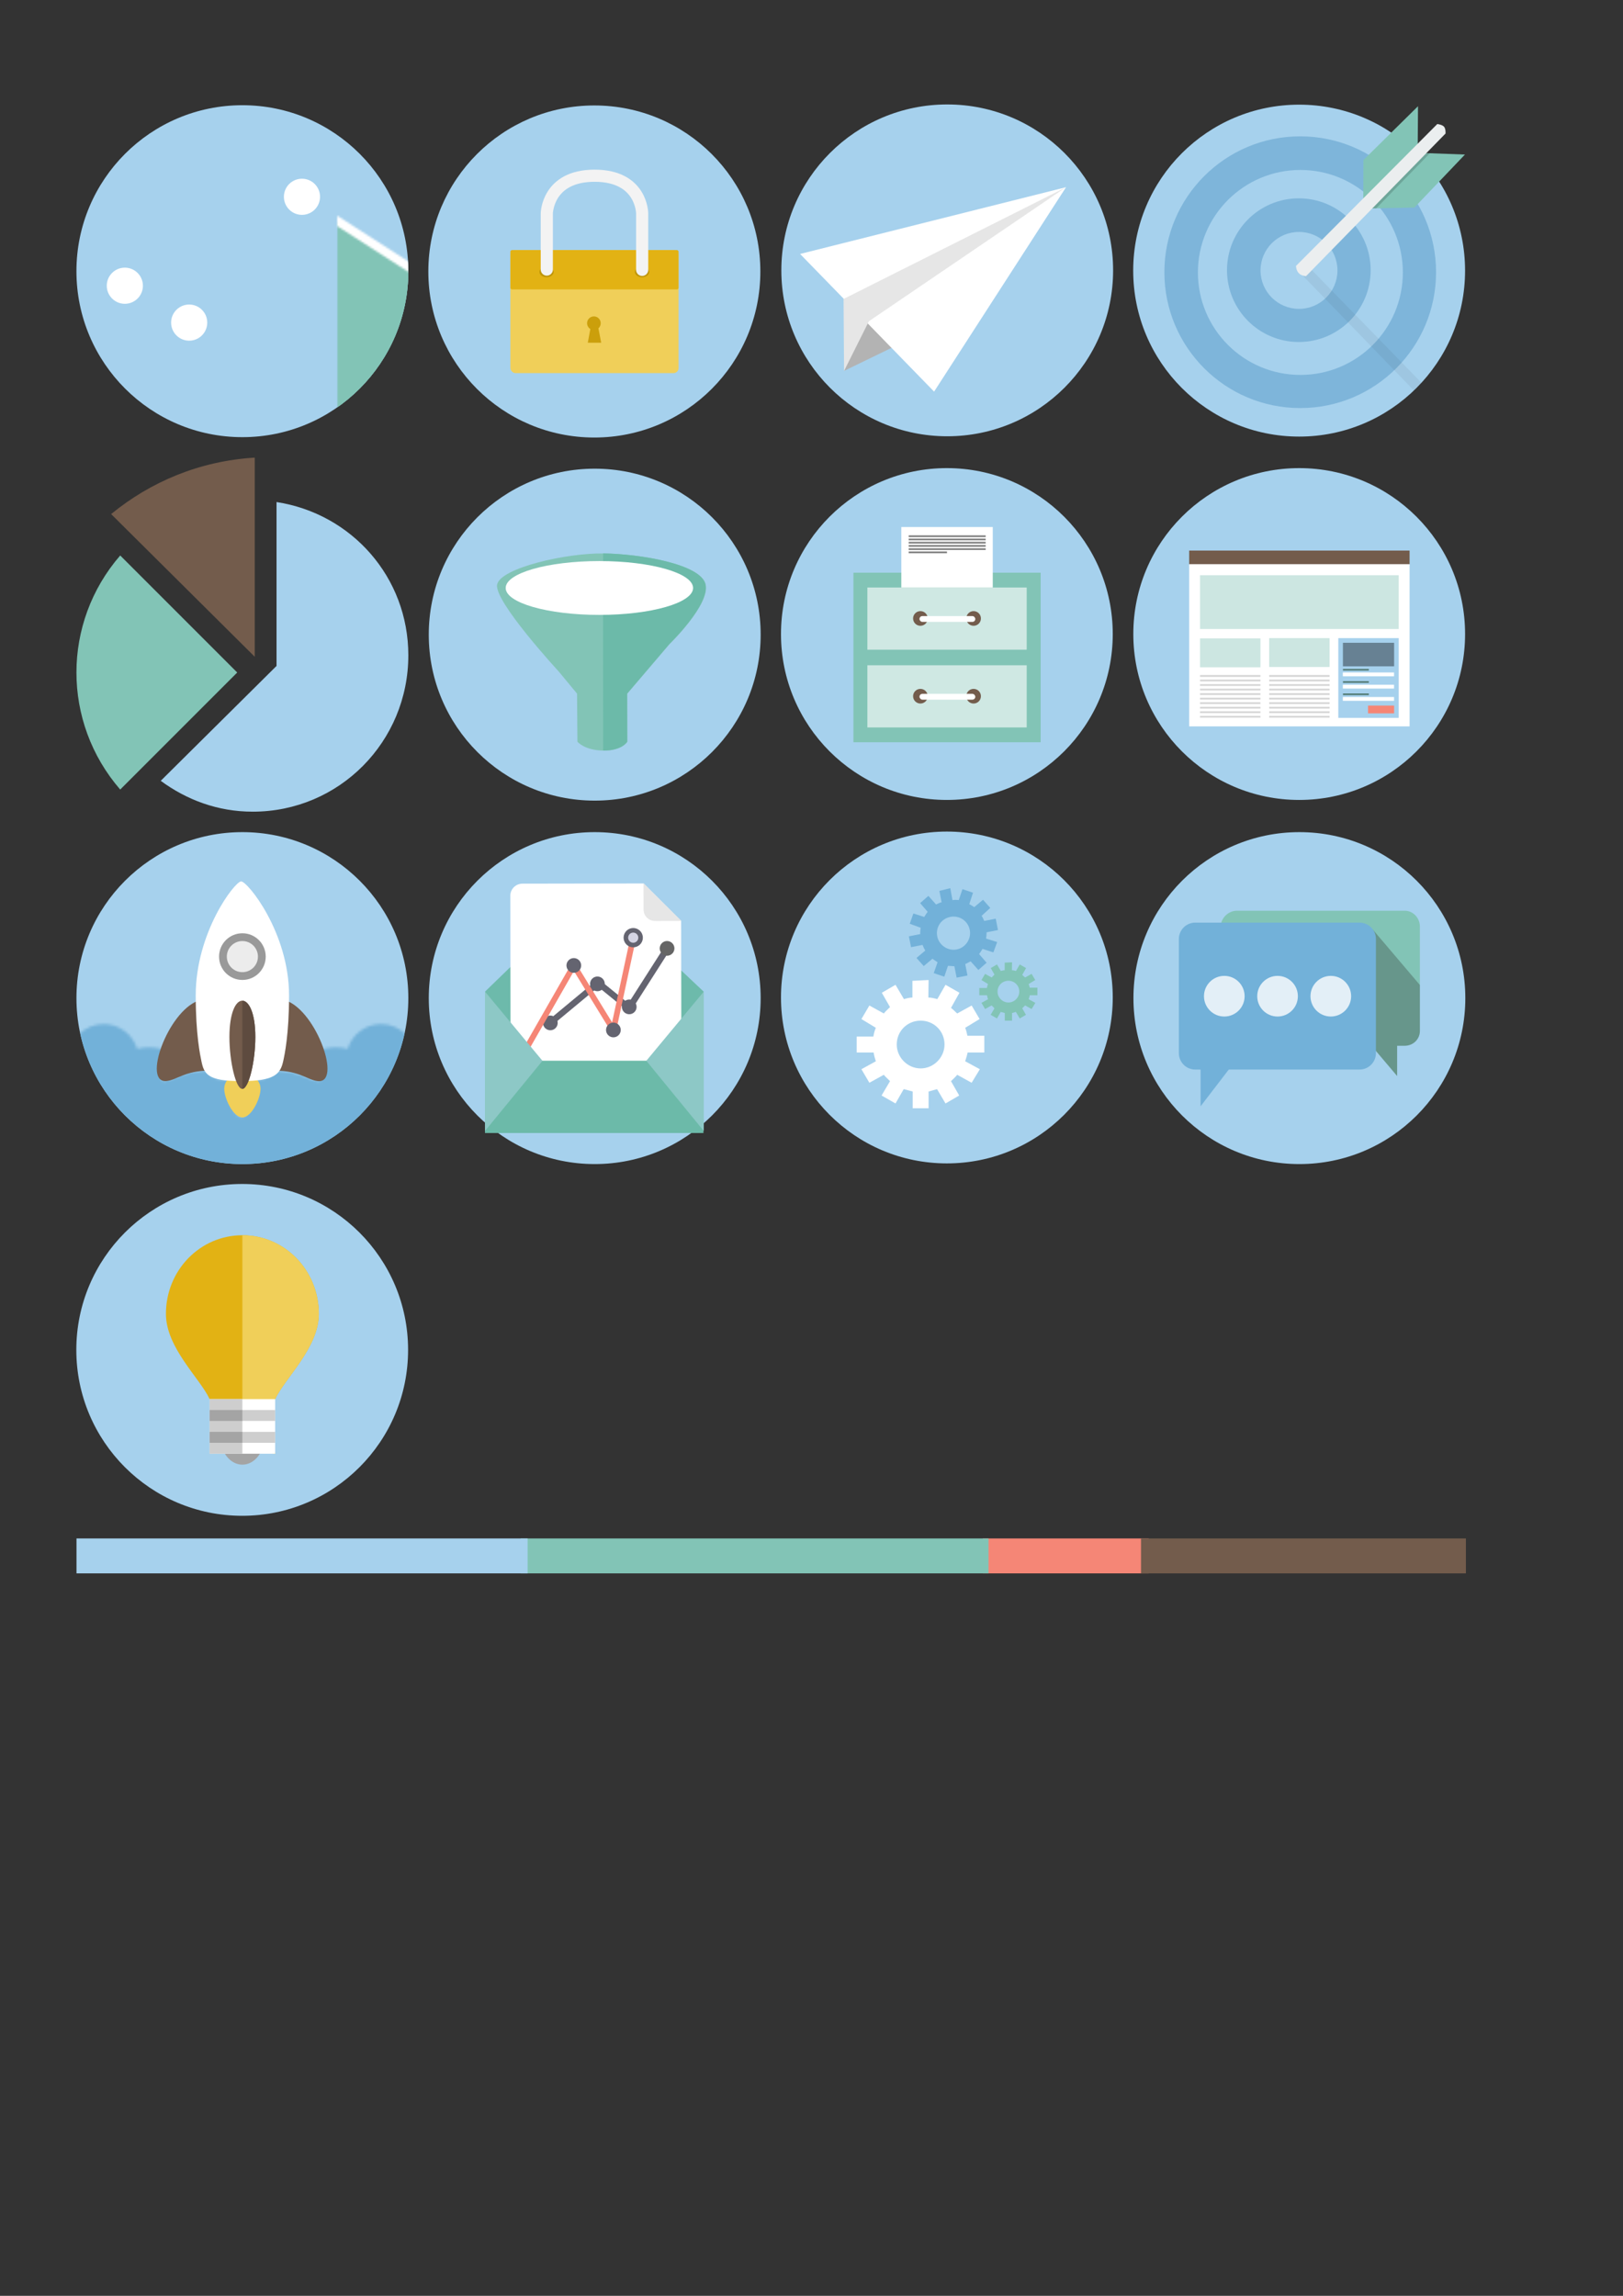 <?xml version="1.0" encoding="UTF-8" standalone="no"?>
<!-- Created with Inkscape (http://www.inkscape.org/) -->

<svg
   xmlns:dc="http://purl.org/dc/elements/1.1/"
   xmlns:cc="http://creativecommons.org/ns#"
   xmlns:rdf="http://www.w3.org/1999/02/22-rdf-syntax-ns#"
   xmlns:svg="http://www.w3.org/2000/svg"
   xmlns="http://www.w3.org/2000/svg"
   xmlns:sodipodi="http://sodipodi.sourceforge.net/DTD/sodipodi-0.dtd"
   xmlns:inkscape="http://www.inkscape.org/namespaces/inkscape"
   width="210mm"
   height="297mm"
   id="svg2"
   version="1.1"
   inkscape:version="0.48.4 r9939"
   sodipodi:docname="icones-no-index.svg">
  <rect width="100%" height="100%" fill="#333333" stroke="none"/>
  <defs
     id="defs4">
    <linearGradient
       gradientUnits="userSpaceOnUse"
       id="SVGID_1_-8"
       x1="242"
       x2="271"
       y1="251.03"
       y2="251.03">
      <stop
         offset="0"
         style="stop-color:#EFEFEF"
         id="stop5095" />
      <stop
         offset="1"
         style="stop-color:#E6E6E6"
         id="stop5097" />
    </linearGradient>
    <mask
       maskUnits="userSpaceOnUse"
       id="mask4528">
      <path
         sodipodi:nodetypes="ccccc"
         inkscape:connector-curvature="0"
         id="path4530"
         d="m -210.333,824.425 26.116,-28.402 32.645,21.212 55.266,-63.855 54.573,35.093"
         style="fill:none;stroke:#ffffff;stroke-width:4.309;stroke-linecap:butt;stroke-linejoin:miter;stroke-miterlimit:4;stroke-opacity:1;stroke-dasharray:none" />
    </mask>
    <mask
       maskUnits="userSpaceOnUse"
       id="mask4562">
      <path
         style="fill:#72b1d9;fill-opacity:1;stroke:none"
         d="m -57.316,887.08 17.25,-97.5 -56.25,-35.5 -54.5,61.5 -32.75,-19 -20.5,19.5 19,100 z"
         id="path4564"
         inkscape:connector-curvature="0" />
    </mask>
    <path
       id="a"
       d="M64 0c35.346 0 64 28.654 64 64 0 35.347-28.654 64-64 64-35.346 0-64-28.653-64-64 0-35.346 28.654-64 64-64z" />
    <mask
       maskUnits="userSpaceOnUse"
       id="mask4769">
      <path
         sodipodi:nodetypes="cscccccccscssccccccccccccccccccsccccccccccccccccccssc"
         style="fill:#72b1d9;fill-opacity:1"
         inkscape:connector-curvature="0"
         d="M 8.129,100.789 C 8.043,101.532 8,102.271 8,103 c 0,6.976 3.633,13.42 9.544,17.049 0.497,2.667 1.322,5.356 2.416,7.951 32.051,19.539 13.322,10.27 78.322,23.916 C 107.656,151.916 97,120.607 97,127.5 l -0.035,0.5 11.191,0 c 1.039,-2.603 1.827,-5.291 2.31,-7.958 C 116.371,116.411 120,109.97 120,103 c 0,-0.729 -0.043,-1.468 -0.129,-2.211 C 126.186,99.663 131,94.126 131,87.5 131,80.056 124.943,74 117.5,74 c -6.008,0 -11.199,3.971 -12.902,9.548 -3.277,-0.787 -6.649,-0.731 -10.044,0.233 l -2.02,0.574 0.671,1.989 c 1.666,4.936 1.611,8.314 0.857,9.365 -0.121,0.169 -0.281,0.333 -0.777,0.334 l -0.311,-0.021 c -1.102,-0.131 -2.244,-0.616 -3.69,-1.229 -2.728,-1.157 -6.12,-2.598 -11.63,-2.758 l -1.045,-0.03 -0.621,0.84 c -0.816,1.104 -2.259,2.308 -6.764,2.855 l -3.554,0.433 2.231,2.799 c 0.326,0.41 0.548,0.858 0.658,1.331 l 0.08,0.224 -0.018,0.16 0.026,0.36 c 0,3.277 -3.196,8.992 -5.028,8.992 -1.833,0 -5.028,-5.715 -5.024,-9.042 l 0.02,-0.317 -0.012,-0.116 0.07,-0.25 c 0.1,-0.469 0.302,-0.911 0.6,-1.316 l 2.079,-2.821 -3.486,-0.354 C 53.12,95.3 51.774,94.136 51.026,92.95 l -0.616,-0.977 -1.152,0.044 c -5.371,0.205 -8.718,1.613 -11.408,2.744 -1.462,0.614 -2.617,1.1 -3.735,1.231 l -0.319,0.021 c -0.521,0 -0.687,-0.173 -0.812,-0.35 -0.768,-1.08 -0.799,-4.525 0.945,-9.539 L 34.66,84.02 32.491,83.518 C 29.473,82.82 26.387,82.83 23.4,83.547 21.699,77.971 16.507,74 10.5,74 3.056,74 -3,80.056 -3,87.5 c 0,6.626 4.814,12.163 11.129,13.289 z"
         id="path4771" />
    </mask>
  </defs>
  <sodipodi:namedview
     id="base"
     pagecolor="#ffffff"
     bordercolor="#666666"
     borderopacity="1.0"
     inkscape:pageopacity="0.0"
     inkscape:pageshadow="2"
     inkscape:zoom="0.70710678"
     inkscape:cx="369.39589"
     inkscape:cy="451.207"
     inkscape:document-units="px"
     inkscape:current-layer="layer1"
     showgrid="false"
     showguides="true"
     inkscape:guide-bbox="true"
     inkscape:window-width="1855"
     inkscape:window-height="1056"
     inkscape:window-x="65"
     inkscape:window-y="24"
     inkscape:window-maximized="1" />
  <g
     inkscape:label="Camada 1"
     inkscape:groupmode="layer"
     id="layer1">
    <g
       id="g4936"
       transform="translate(322.116,-167.922)">
      <path
         inkscape:export-ydpi="94.269997"
         inkscape:export-xdpi="94.269997"
         inkscape:export-filename="/home/livia/Documentos/email_marketing.png"
         sodipodi:type="arc"
         style="fill:#a6d1ed;fill-opacity:1;stroke:none"
         id="path3972"
         sodipodi:cx="220.21326"
         sodipodi:cy="744.26569"
         sodipodi:rx="68.690376"
         sodipodi:ry="68.690376"
         d="m 288.904,744.266 c 0,37.937 -30.754,68.69 -68.69,68.69 -37.937,0 -68.69,-30.754 -68.69,-68.69 0,-37.937 30.754,-68.69 68.69,-68.69 37.937,0 68.69,30.754 68.69,68.69 z"
         transform="matrix(-1.181,0,0,1.181,401.181,-578.864)" />
      <path
         inkscape:export-ydpi="94.269997"
         inkscape:export-xdpi="94.269997"
         inkscape:export-filename="/home/livia/Documentos/email_marketing.png"
         sodipodi:nodetypes="cccc"
         inkscape:connector-curvature="0"
         id="path3000"
         d="M 116.722,336.624 90.647,349.272 102.3,322.707 z"
         style="fill:#b3b3b3;fill-opacity:1;stroke:none" />
      <path
         inkscape:export-ydpi="94.269997"
         inkscape:export-xdpi="94.269997"
         inkscape:export-filename="/home/livia/Documentos/email_marketing.png"
         inkscape:connector-curvature="0"
         id="path2996"
         d="M 199.21,259.45 69.153,292.09 134.687,359.397 z"
         style="fill:#ffffff;fill-opacity:1;stroke:none" />
      <path
         inkscape:export-ydpi="94.269997"
         inkscape:export-xdpi="94.269997"
         inkscape:export-filename="/home/livia/Documentos/email_marketing.png"
         sodipodi:nodetypes="ccccc"
         inkscape:connector-curvature="0"
         id="path2998"
         d="M 90.66,349.275 102.806,324.984 199.046,259.563 90.407,314.104 z"
         style="fill:#e6e6e6;fill-opacity:1;stroke:none" />
    </g>
    <g
       id="g4942"
       transform="translate(322.116,-231.681)">
      <path
         inkscape:export-ydpi="94.268707"
         inkscape:export-xdpi="94.268707"
         inkscape:export-filename="/home/livia/Documentos/leads.png"
         transform="matrix(1.181,0,0,1.181,-119.14,-337.293)"
         d="m 288.904,744.266 c 0,37.937 -30.754,68.69 -68.69,68.69 -37.937,0 -68.69,-30.754 -68.69,-68.69 0,-37.937 30.754,-68.69 68.69,-68.69 37.937,0 68.69,30.754 68.69,68.69 z"
         sodipodi:ry="68.690376"
         sodipodi:rx="68.690376"
         sodipodi:cy="744.26569"
         sodipodi:cx="220.21326"
         id="path3974"
         style="fill:#a6d1ed;fill-opacity:1;stroke:none"
         sodipodi:type="arc" />
      <rect
         inkscape:export-ydpi="94.268707"
         inkscape:export-xdpi="94.268707"
         inkscape:export-filename="/home/livia/Documentos/leads.png"
         y="511.695"
         x="95.235"
         height="82.914"
         width="91.571"
         id="rect3982"
         style="fill:#82c4b6;fill-opacity:1;stroke:none" />
      <rect
         inkscape:export-ydpi="94.268707"
         inkscape:export-xdpi="94.268707"
         inkscape:export-filename="/home/livia/Documentos/leads.png"
         y="556.957"
         x="102.063"
         height="30.404"
         width="77.915"
         id="rect3980"
         style="fill:#ffffff;fill-opacity:0.615;stroke:none" />
      <rect
         inkscape:export-ydpi="94.268707"
         inkscape:export-xdpi="94.268707"
         inkscape:export-filename="/home/livia/Documentos/leads.png"
         style="fill:#ffffff;fill-opacity:0.615;stroke:none"
         id="rect3986"
         width="77.915"
         height="30.404"
         x="102.063"
         y="518.942" />
      <g
         inkscape:export-ydpi="94.268707"
         inkscape:export-xdpi="94.268707"
         inkscape:export-filename="/home/livia/Documentos/leads.png"
         transform="matrix(0.789,0,0,0.789,-118.587,-170.854)"
         id="g4000">
        <path
           sodipodi:type="arc"
           style="fill:#735c4c;fill-opacity:1;stroke:none"
           id="path3994"
           sodipodi:cx="308.34906"
           sodipodi:cy="898.0614"
           sodipodi:rx="2.7779195"
           sodipodi:ry="2.7779195"
           d="m 311.127,898.061 c 0,1.534 -1.244,2.778 -2.778,2.778 -1.534,0 -2.778,-1.244 -2.778,-2.778 0,-1.534 1.244,-2.778 2.778,-2.778 1.534,0 2.778,1.244 2.778,2.778 z"
           transform="matrix(1.636,0,0,1.636,-191.929,-575.787)" />
        <path
           transform="matrix(1.636,0,0,1.636,-158.973,-575.787)"
           d="m 311.127,898.061 c 0,1.534 -1.244,2.778 -2.778,2.778 -1.534,0 -2.778,-1.244 -2.778,-2.778 0,-1.534 1.244,-2.778 2.778,-2.778 1.534,0 2.778,1.244 2.778,2.778 z"
           sodipodi:ry="2.7779195"
           sodipodi:rx="2.7779195"
           sodipodi:cy="898.0614"
           sodipodi:cx="308.34906"
           id="path3996"
           style="fill:#735c4c;fill-opacity:1;stroke:none"
           sodipodi:type="arc" />
        <rect
           style="fill:#ffffff;fill-opacity:1;stroke:none"
           id="rect3998"
           width="34.598"
           height="3.599"
           x="311.948"
           y="891.969"
           ry="1.799" />
      </g>
      <g
         inkscape:export-ydpi="94.268707"
         inkscape:export-xdpi="94.268707"
         inkscape:export-filename="/home/livia/Documentos/leads.png"
         id="g4005"
         transform="matrix(0.789,0,0,0.789,-118.587,-132.839)">
        <path
           transform="matrix(1.636,0,0,1.636,-191.929,-575.787)"
           d="m 311.127,898.061 c 0,1.534 -1.244,2.778 -2.778,2.778 -1.534,0 -2.778,-1.244 -2.778,-2.778 0,-1.534 1.244,-2.778 2.778,-2.778 1.534,0 2.778,1.244 2.778,2.778 z"
           sodipodi:ry="2.7779195"
           sodipodi:rx="2.7779195"
           sodipodi:cy="898.0614"
           sodipodi:cx="308.34906"
           id="path4007"
           style="fill:#735c4c;fill-opacity:1;stroke:none"
           sodipodi:type="arc" />
        <path
           sodipodi:type="arc"
           style="fill:#735c4c;fill-opacity:1;stroke:none"
           id="path4009"
           sodipodi:cx="308.34906"
           sodipodi:cy="898.0614"
           sodipodi:rx="2.7779195"
           sodipodi:ry="2.7779195"
           d="m 311.127,898.061 c 0,1.534 -1.244,2.778 -2.778,2.778 -1.534,0 -2.778,-1.244 -2.778,-2.778 0,-1.534 1.244,-2.778 2.778,-2.778 1.534,0 2.778,1.244 2.778,2.778 z"
           transform="matrix(1.636,0,0,1.636,-158.973,-575.787)" />
        <rect
           ry="1.799"
           y="891.969"
           x="311.948"
           height="3.599"
           width="34.598"
           id="rect4011"
           style="fill:#ffffff;fill-opacity:1;stroke:none" />
      </g>
      <rect
         inkscape:export-ydpi="94.268707"
         inkscape:export-xdpi="94.268707"
         inkscape:export-filename="/home/livia/Documentos/leads.png"
         y="489.361"
         x="118.66"
         height="29.581"
         width="44.721"
         id="rect4013"
         style="fill:#ffffff;fill-opacity:1;stroke:none" />
      <g
         inkscape:export-ydpi="94.268707"
         inkscape:export-xdpi="94.268707"
         inkscape:export-filename="/home/livia/Documentos/leads.png"
         transform="matrix(0.789,0,0,0.789,-124.763,-170.693)"
         id="g4027">
        <rect
           style="fill:#808080;fill-opacity:1;stroke:none"
           id="rect4015"
           width="47.73"
           height="1.073"
           x="313.084"
           y="841.745" />
        <rect
           y="843.745"
           x="313.084"
           height="1.073"
           width="47.73"
           id="rect4017"
           style="fill:#808080;fill-opacity:1;stroke:none" />
        <rect
           style="fill:#808080;fill-opacity:1;stroke:none"
           id="rect4019"
           width="47.73"
           height="1.073"
           x="313.084"
           y="845.745" />
        <rect
           y="847.745"
           x="313.084"
           height="1.073"
           width="47.73"
           id="rect4021"
           style="fill:#808080;fill-opacity:1;stroke:none" />
        <rect
           style="fill:#808080;fill-opacity:1;stroke:none"
           id="rect4023"
           width="47.73"
           height="1.073"
           x="313.084"
           y="849.745" />
        <rect
           y="851.745"
           x="313.084"
           height="1.073"
           width="23.739"
           id="rect4025"
           style="fill:#808080;fill-opacity:1;stroke:none" />
      </g>
    </g>
    <g
       id="g4860"
       transform="translate(-495.898,-122.106)">
      <path
         transform="matrix(1.181,0,0,1.181,354.27,-96.856)"
         d="m 288.904,744.266 c 0,37.937 -30.754,68.69 -68.69,68.69 -37.937,0 -68.69,-30.754 -68.69,-68.69 0,-37.937 30.754,-68.69 68.69,-68.69 37.937,0 68.69,30.754 68.69,68.69 z"
         sodipodi:ry="68.690376"
         sodipodi:rx="68.690376"
         sodipodi:cy="744.26569"
         sodipodi:cx="220.21326"
         id="path3073"
         style="fill:#a6d1ed;fill-opacity:1;stroke:none"
         sodipodi:type="arc" />
      <g
         transform="matrix(5.341,0,0,5.341,550.335,-4777.3)"
         id="g3083">
        <path
           style="fill:#a4a4a4;fill-opacity:1"
           inkscape:connector-curvature="0"
           d="m 24,14 a 2,2 0 1 1 -4,0 2,2 0 1 1 4,0 z"
           transform="matrix(1,0,0,1.25,-10,1031.4)"
           id="path3085" />
        <path
           style="fill:#e2b214;fill-opacity:1"
           inkscape:connector-curvature="0"
           d="m 12,1030.4 c -3.866,0 -7,3.2 -7,7.2 0,3.1 3.125,5.9 4,7.8 0.875,1.8 0,5 0,5 l 3,-0.5 3,0.5 c 0,0 -0.875,-3.2 0,-5 0.875,-1.9 4,-4.7 4,-7.8 0,-4 -3.134,-7.2 -7,-7.2 z"
           id="path3087" />
        <path
           style="fill:#f0cf59;fill-opacity:1"
           inkscape:connector-curvature="0"
           d="m 12,1030.4 c 3.866,0 7,3.2 7,7.2 0,3.1 -3.125,5.9 -4,7.8 -0.875,1.8 0,5 0,5 l -3,-0.5 v -19.5 z"
           id="path3089" />
        <rect
           style="fill:#ffffff;fill-opacity:1"
           height="5"
           width="6"
           x="9"
           y="1045.4"
           id="rect3093" />
        <path
           style="fill:#cecece;fill-opacity:1"
           inkscape:connector-curvature="0"
           d="m 9,1045.4 v 5 h 3 v -1 h 3 v -1 h -3 v -1 h 3 v -1 h -3 v -1 H 9 z"
           id="path3095" />
        <path
           style="fill:#a4a4a4;fill-opacity:1"
           inkscape:connector-curvature="0"
           d="m 9,1046.4 v 1 h 3 v -1 H 9 z m 0,2 v 1 h 3 v -1 H 9 z"
           id="path3097" />
      </g>
    </g>
    <g
       id="g4925"
       transform="translate(249.423,-159.896)"
       inkscape:export-filename="/home/livia/Documentos/105_canais.png"
       inkscape:export-xdpi="58.224785"
       inkscape:export-ydpi="58.224785">
      <path
         inkscape:export-ydpi="94.268707"
         inkscape:export-xdpi="94.268707"
         inkscape:export-filename="/home/livia/Documentos/keyword_panel.png"
         transform="matrix(1.825,0,0,1.825,-2229.393,-3511.679)"
         d="m 1477.5,2084.326 c 0,24.557 -19.907,44.464 -44.464,44.464 -24.557,0 -44.464,-19.907 -44.464,-44.464 0,-24.557 19.907,-44.464 44.464,-44.464 24.557,0 44.464,19.907 44.464,44.464 z"
         sodipodi:ry="44.464287"
         sodipodi:rx="44.464287"
         sodipodi:cy="2084.3264"
         sodipodi:cx="1433.0358"
         id="path5214"
         style="fill:#a6d1ed;fill-opacity:1;stroke:none"
         sodipodi:type="arc" />
      <path
         inkscape:export-ydpi="94.268707"
         inkscape:export-xdpi="94.268707"
         inkscape:export-filename="/home/livia/Documentos/keyword_panel.png"
         sodipodi:type="arc"
         style="fill:#7eb5da;fill-opacity:1;stroke:none"
         id="path5216"
         sodipodi:cx="1433.0358"
         sodipodi:cy="2084.3264"
         sodipodi:rx="44.464287"
         sodipodi:ry="44.464287"
         d="m 1477.5,2084.326 c 0,24.557 -19.907,44.464 -44.464,44.464 -24.557,0 -44.464,-19.907 -44.464,-44.464 0,-24.557 19.907,-44.464 44.464,-44.464 24.557,0 44.464,19.907 44.464,44.464 z"
         transform="matrix(1.494,0,0,1.494,-1754.528,-2820.996)" />
      <path
         inkscape:export-ydpi="94.268707"
         inkscape:export-xdpi="94.268707"
         inkscape:export-filename="/home/livia/Documentos/keyword_panel.png"
         transform="matrix(1.127,0,0,1.127,-1228.524,-2055.932)"
         d="m 1477.5,2084.326 c 0,24.557 -19.907,44.464 -44.464,44.464 -24.557,0 -44.464,-19.907 -44.464,-44.464 0,-24.557 19.907,-44.464 44.464,-44.464 24.557,0 44.464,19.907 44.464,44.464 z"
         sodipodi:ry="44.464287"
         sodipodi:rx="44.464287"
         sodipodi:cy="2084.3264"
         sodipodi:cx="1433.0358"
         id="path5218"
         style="fill:#a6d1ed;fill-opacity:1;stroke:none"
         sodipodi:type="arc" />
      <path
         inkscape:export-ydpi="94.268707"
         inkscape:export-xdpi="94.268707"
         inkscape:export-filename="/home/livia/Documentos/keyword_panel.png"
         sodipodi:type="arc"
         style="fill:#7eb5da;fill-opacity:1;stroke:none"
         id="path5220"
         sodipodi:cx="1433.0358"
         sodipodi:cy="2084.3264"
         sodipodi:rx="44.464287"
         sodipodi:ry="44.464287"
         d="m 1477.5,2084.326 c 0,24.557 -19.907,44.464 -44.464,44.464 -24.557,0 -44.464,-19.907 -44.464,-44.464 0,-24.557 19.907,-44.464 44.464,-44.464 24.557,0 44.464,19.907 44.464,44.464 z"
         transform="matrix(0.79,0,0,0.79,-746.354,-1354.624)" />
      <path
         inkscape:export-ydpi="94.268707"
         inkscape:export-xdpi="94.268707"
         inkscape:export-filename="/home/livia/Documentos/keyword_panel.png"
         transform="matrix(0.423,0,0,0.423,-220.35,-589.56)"
         d="m 1477.5,2084.326 c 0,24.557 -19.907,44.464 -44.464,44.464 -24.557,0 -44.464,-19.907 -44.464,-44.464 0,-24.557 19.907,-44.464 44.464,-44.464 24.557,0 44.464,19.907 44.464,44.464 z"
         sodipodi:ry="44.464287"
         sodipodi:rx="44.464287"
         sodipodi:cy="2084.3264"
         sodipodi:cx="1433.0358"
         id="path5222"
         style="fill:#a6d1ed;fill-opacity:1;stroke:none"
         sodipodi:type="arc" />
      <path
         sodipodi:nodetypes="ccccccc"
         inkscape:export-ydpi="94.268707"
         inkscape:export-xdpi="94.268707"
         inkscape:export-filename="/home/livia/Documentos/keyword_panel.png"
         inkscape:connector-curvature="0"
         id="path5224"
         d="m 417.343,238.144 -0.09,23.719 25.005,-0.481 24.726,-25.924 -23.123,-0.844 0.173,-22.783 z"
         style="fill:#82c4b6;fill-opacity:1;stroke:none" />
      <path
         inkscape:export-ydpi="94.268707"
         inkscape:export-xdpi="94.268707"
         inkscape:export-filename="/home/livia/Documentos/keyword_panel.png"
         sodipodi:nodetypes="ccccc"
         inkscape:connector-curvature="0"
         id="path5230"
         d="m 444.579,234.649 5.284,0.164 -26.294,26.974 -4.534,0 z"
         style="fill:#000000;fill-opacity:0.156;stroke:none" />
      <path
         inkscape:export-ydpi="94.268707"
         inkscape:export-xdpi="94.268707"
         inkscape:export-filename="/home/livia/Documentos/keyword_panel.png"
         sodipodi:nodetypes="cczccc"
         inkscape:connector-curvature="0"
         id="path5234"
         d="m 391.368,291.196 54.486,55.999 c 0,0 -1.117,1.237 -1.73,1.87 -0.613,0.633 -1.951,1.925 -1.951,1.925 l -55.558,-57.421 z"
         style="opacity:0.053;fill:#000000;fill-opacity:1;stroke:none" />
      <path
         inkscape:export-ydpi="94.268707"
         inkscape:export-xdpi="94.268707"
         inkscape:export-filename="/home/livia/Documentos/keyword_panel.png"
         sodipodi:nodetypes="czcczcc"
         inkscape:connector-curvature="0"
         id="path5226"
         d="m 384.375,289.907 c 0,0 -0.021,2.137 1.36,3.57 1.382,1.433 3.57,1.417 3.57,1.417 l 68.174,-69.704 c 0,0 0.184,-2.199 -0.68,-3.287 -0.865,-1.088 -3.344,-1.36 -3.344,-1.36 z"
         style="fill:#ebeeef;fill-opacity:1;stroke:none" />
    </g>
    <g
       id="g4870"
       transform="translate(256.288,-291.198)">
      <circle
         inkscape:export-ydpi="94"
         inkscape:export-xdpi="94"
         inkscape:export-filename="/home/livia/Área de Trabalho/social_media_posts.png"
         transform="matrix(0.634,0,0,0.634,298,698.06)"
         d="M 256,128 C 256,198.692 198.692,256 128,256 57.308,256 0,198.692 0,128 0,57.308 57.308,0 128,0 198.692,0 256,57.308 256,128 z"
         style="fill:#a6d1ed;fill-opacity:1"
         sodipodi:ry="128"
         sodipodi:rx="128"
         sodipodi:cy="128"
         sodipodi:cx="128"
         cx="128"
         cy="128"
         r="128"
         id="circle7837" />
      <path
         inkscape:export-ydpi="94.269997"
         inkscape:export-xdpi="94.269997"
         inkscape:export-filename="/home/livia/Área de Trabalho/social_media_posts.png"
         id="path7841"
         d="m 438.086,744.195 v 51.015 c 0,4.113 -3.281,7.297 -7.394,7.297 h -3.736 v 14.796 l -12.529,-14.796 h -65.874 c -4.112,0 -7.849,-3.185 -7.849,-7.297 v -51.015 c 0,-4.112 3.737,-7.705 7.849,-7.705 h 82.138 c 4.113,0 7.394,3.593 7.394,7.705 z"
         inkscape:connector-curvature="0"
         style="fill:#82c4b6;fill-opacity:1" />
      <circle
         transform="matrix(0.253,0,0,0.253,314.399,719.543)"
         inkscape:export-ydpi="94.269997"
         inkscape:export-xdpi="94.269997"
         inkscape:export-filename="/home/livia/Área de Trabalho/social_media_posts.png"
         id="circle7843"
         r="39.283"
         cy="207.137"
         cx="316.652"
         sodipodi:cx="316.65201"
         sodipodi:cy="207.13699"
         sodipodi:rx="39.283001"
         sodipodi:ry="39.283001"
         style="fill:#abb7b7"
         d="m 355.935,207.137 c 0,21.695 -17.588,39.283 -39.283,39.283 -21.695,0 -39.283,-17.588 -39.283,-39.283 0,-21.695 17.588,-39.283 39.283,-39.283 21.695,0 39.283,17.588 39.283,39.283 z" />
      <circle
         transform="matrix(0.253,0,0,0.253,314.399,719.543)"
         inkscape:export-ydpi="94.269997"
         inkscape:export-xdpi="94.269997"
         inkscape:export-filename="/home/livia/Área de Trabalho/social_media_posts.png"
         id="circle7845"
         r="39.282"
         cy="207.137"
         cx="213.715"
         sodipodi:cx="213.715"
         sodipodi:cy="207.13699"
         sodipodi:rx="39.282001"
         sodipodi:ry="39.282001"
         style="fill:#abb7b7"
         d="m 252.997,207.137 c 0,21.695 -17.587,39.282 -39.282,39.282 -21.695,0 -39.282,-17.587 -39.282,-39.282 0,-21.695 17.587,-39.282 39.282,-39.282 21.695,0 39.282,17.587 39.282,39.282 z" />
      <polygon
         transform="matrix(0.253,0,0,0.253,314.399,719.543)"
         inkscape:export-ydpi="94.269997"
         inkscape:export-xdpi="94.269997"
         inkscape:export-filename="/home/livia/Área de Trabalho/social_media_posts.png"
         id="polygon7847"
         points="144.7,341 65,444.903 65,341 "
         style="fill:#72b1d9;fill-opacity:1" />
      <path
         inkscape:export-ydpi="94.269997"
         inkscape:export-xdpi="94.269997"
         inkscape:export-filename="/home/livia/Área de Trabalho/social_media_posts.png"
         id="path7849"
         d="m 426.957,817.303 v -14.796 h 3.736 c 4.112,0 7.394,-3.185 7.394,-7.297 v -22.403 l -23.047,-27.127 -8.234,56.827 h 7.623 l 12.529,14.796 z"
         inkscape:connector-curvature="0"
         style="opacity:0.3;fill:#292826" />
      <path
         inkscape:export-ydpi="94.269997"
         inkscape:export-xdpi="94.269997"
         inkscape:export-filename="/home/livia/Área de Trabalho/social_media_posts.png"
         id="path7851"
         d="m 416.586,806.133 c 0,4.423 -3.586,8.01 -8.01,8.01 h -80.35 c -4.424,0 -8.01,-3.586 -8.01,-8.01 v -55.816 c 0,-4.424 3.586,-8.01 8.01,-8.01 h 80.35 c 4.424,0 8.01,3.586 8.01,8.01 v 55.816 z"
         inkscape:connector-curvature="0"
         style="fill:#72b1d9;fill-opacity:1" />
      <circle
         transform="matrix(0.253,0,0,0.253,314.399,719.543)"
         inkscape:export-ydpi="94.269997"
         inkscape:export-xdpi="94.269997"
         inkscape:export-filename="/home/livia/Área de Trabalho/social_media_posts.png"
         id="circle7853"
         r="39.283"
         cy="232.169"
         cx="213.745"
         sodipodi:cx="213.745"
         sodipodi:cy="232.16901"
         sodipodi:rx="39.283001"
         sodipodi:ry="39.283001"
         style="opacity:0.8;fill:#ffffff"
         d="m 253.028,232.169 c 0,21.695 -17.588,39.283 -39.283,39.283 -21.695,0 -39.283,-17.588 -39.283,-39.283 0,-21.695 17.588,-39.283 39.283,-39.283 21.695,0 39.283,17.588 39.283,39.283 z" />
      <circle
         transform="matrix(0.253,0,0,0.253,314.399,719.543)"
         inkscape:export-ydpi="94.269997"
         inkscape:export-xdpi="94.269997"
         inkscape:export-filename="/home/livia/Área de Trabalho/social_media_posts.png"
         id="circle7855"
         r="39.282"
         cy="232.169"
         cx="316.681"
         sodipodi:cx="316.681"
         sodipodi:cy="232.16901"
         sodipodi:rx="39.282001"
         sodipodi:ry="39.282001"
         style="opacity:0.8;fill:#ffffff"
         d="m 355.963,232.169 c 0,21.695 -17.587,39.282 -39.282,39.282 -21.695,0 -39.282,-17.587 -39.282,-39.282 0,-21.695 17.587,-39.282 39.282,-39.282 21.695,0 39.282,17.587 39.282,39.282 z" />
      <circle
         transform="matrix(0.253,0,0,0.253,314.399,719.543)"
         inkscape:export-ydpi="94.269997"
         inkscape:export-xdpi="94.269997"
         inkscape:export-filename="/home/livia/Área de Trabalho/social_media_posts.png"
         id="circle7857"
         r="39.283"
         cy="232.169"
         cx="110.807"
         sodipodi:cx="110.807"
         sodipodi:cy="232.16901"
         sodipodi:rx="39.283001"
         sodipodi:ry="39.283001"
         style="opacity:0.8;fill:#ffffff"
         d="m 150.09,232.169 c 0,21.695 -17.588,39.283 -39.283,39.283 -21.695,0 -39.283,-17.588 -39.283,-39.283 0,-21.695 17.588,-39.283 39.283,-39.283 21.695,0 39.283,17.588 39.283,39.283 z" />
    </g>
    <g
       id="g4882"
       transform="translate(259.08,-240.666)"
       inkscape:export-filename="/home/livia/Documentos/105_campanhas.png"
       inkscape:export-xdpi="58.224773"
       inkscape:export-ydpi="58.224773">
      <path
         transform="matrix(1.181,0,0,1.181,116.198,-328.307)"
         d="m 288.904,744.266 c 0,37.937 -30.754,68.69 -68.69,68.69 -37.937,0 -68.69,-30.754 -68.69,-68.69 0,-37.937 30.754,-68.69 68.69,-68.69 37.937,0 68.69,30.754 68.69,68.69 z"
         sodipodi:ry="68.690376"
         sodipodi:rx="68.690376"
         sodipodi:cy="744.26569"
         sodipodi:cx="220.21326"
         id="path3912"
         style="fill:#a6d1ed;fill-opacity:1;stroke:none"
         sodipodi:type="arc"
         inkscape:export-filename="/home/livia/Área de Trabalho/landing_page.png"
         inkscape:export-xdpi="94.268669"
         inkscape:export-ydpi="94.268669" />
      <rect
         inkscape:export-ydpi="94.268669"
         inkscape:export-xdpi="94.268669"
         inkscape:export-filename="/home/livia/Área de Trabalho/landing_page.png"
         style="fill:#735c4c;fill-opacity:1;stroke:none"
         id="rect3805"
         width="107.797"
         height="6.685"
         x="322.461"
         y="509.866"
         ry="0" />
      <rect
         inkscape:export-ydpi="94.268669"
         inkscape:export-xdpi="94.268669"
         inkscape:export-filename="/home/livia/Área de Trabalho/landing_page.png"
         ry="0"
         y="516.513"
         x="322.461"
         height="79.31"
         width="107.797"
         id="rect3033"
         style="fill:#ffffff;fill-opacity:1;stroke:none" />
      <rect
         inkscape:export-ydpi="94.268669"
         inkscape:export-xdpi="94.268669"
         inkscape:export-filename="/home/livia/Área de Trabalho/landing_page.png"
         style="fill:#cce6e1;fill-opacity:1;stroke:none"
         id="rect3807"
         width="97.166"
         height="26.295"
         x="327.776"
         y="521.918"
         ry="0" />
      <rect
         inkscape:export-ydpi="94.268669"
         inkscape:export-xdpi="94.268669"
         inkscape:export-filename="/home/livia/Área de Trabalho/landing_page.png"
         ry="0"
         y="552.81"
         x="327.776"
         height="14.125"
         width="29.546"
         id="rect3809"
         style="fill:#cce6e1;fill-opacity:1;stroke:none" />
      <rect
         inkscape:export-ydpi="94.268669"
         inkscape:export-xdpi="94.268669"
         inkscape:export-filename="/home/livia/Área de Trabalho/landing_page.png"
         style="fill:#cce6e1;fill-opacity:1;stroke:none"
         id="rect3811"
         width="29.546"
         height="14.125"
         x="361.586"
         y="552.67"
         ry="0" />
      <rect
         inkscape:export-ydpi="94.268669"
         inkscape:export-xdpi="94.268669"
         inkscape:export-filename="/home/livia/Área de Trabalho/landing_page.png"
         ry="0"
         y="552.67"
         x="395.396"
         height="39"
         width="29.546"
         id="rect3813"
         style="fill:#a6d1ed;fill-opacity:1;stroke:none" />
      <rect
         inkscape:export-ydpi="94.268669"
         inkscape:export-xdpi="94.268669"
         inkscape:export-filename="/home/livia/Área de Trabalho/landing_page.png"
         style="fill:#000000;fill-opacity:0.167;stroke:none"
         id="rect3819"
         width="29.546"
         height="0.868"
         x="327.776"
         y="570.742"
         ry="0" />
      <rect
         inkscape:export-ydpi="94.268669"
         inkscape:export-xdpi="94.268669"
         inkscape:export-filename="/home/livia/Área de Trabalho/landing_page.png"
         ry="0"
         y="572.957"
         x="327.776"
         height="0.868"
         width="29.546"
         id="rect3821"
         style="fill:#000000;fill-opacity:0.167;stroke:none" />
      <rect
         inkscape:export-ydpi="94.268669"
         inkscape:export-xdpi="94.268669"
         inkscape:export-filename="/home/livia/Área de Trabalho/landing_page.png"
         style="fill:#000000;fill-opacity:0.167;stroke:none"
         id="rect3823"
         width="29.546"
         height="0.868"
         x="327.776"
         y="575.173"
         ry="0" />
      <rect
         inkscape:export-ydpi="94.268669"
         inkscape:export-xdpi="94.268669"
         inkscape:export-filename="/home/livia/Área de Trabalho/landing_page.png"
         ry="0"
         y="577.388"
         x="327.776"
         height="0.868"
         width="29.546"
         id="rect3825"
         style="fill:#000000;fill-opacity:0.167;stroke:none" />
      <rect
         inkscape:export-ydpi="94.268669"
         inkscape:export-xdpi="94.268669"
         inkscape:export-filename="/home/livia/Área de Trabalho/landing_page.png"
         style="fill:#000000;fill-opacity:0.167;stroke:none"
         id="rect3827"
         width="29.546"
         height="0.868"
         x="327.776"
         y="579.604"
         ry="0" />
      <rect
         inkscape:export-ydpi="94.268669"
         inkscape:export-xdpi="94.268669"
         inkscape:export-filename="/home/livia/Área de Trabalho/landing_page.png"
         ry="0"
         y="581.82"
         x="327.776"
         height="0.868"
         width="29.546"
         id="rect3829"
         style="fill:#000000;fill-opacity:0.167;stroke:none" />
      <rect
         inkscape:export-ydpi="94.268669"
         inkscape:export-xdpi="94.268669"
         inkscape:export-filename="/home/livia/Área de Trabalho/landing_page.png"
         style="fill:#000000;fill-opacity:0.167;stroke:none"
         id="rect3831"
         width="29.546"
         height="0.868"
         x="327.776"
         y="584.035"
         ry="0" />
      <rect
         inkscape:export-ydpi="94.268669"
         inkscape:export-xdpi="94.268669"
         inkscape:export-filename="/home/livia/Área de Trabalho/landing_page.png"
         ry="0"
         y="586.251"
         x="327.776"
         height="0.868"
         width="29.546"
         id="rect3833"
         style="fill:#000000;fill-opacity:0.167;stroke:none" />
      <rect
         inkscape:export-ydpi="94.268669"
         inkscape:export-xdpi="94.268669"
         inkscape:export-filename="/home/livia/Área de Trabalho/landing_page.png"
         style="fill:#000000;fill-opacity:0.167;stroke:none"
         id="rect3835"
         width="29.546"
         height="0.868"
         x="327.776"
         y="588.467"
         ry="0" />
      <rect
         inkscape:export-ydpi="94.268669"
         inkscape:export-xdpi="94.268669"
         inkscape:export-filename="/home/livia/Área de Trabalho/landing_page.png"
         ry="0"
         y="590.682"
         x="327.776"
         height="0.868"
         width="29.546"
         id="rect3837"
         style="fill:#000000;fill-opacity:0.167;stroke:none" />
      <rect
         inkscape:export-ydpi="94.268669"
         inkscape:export-xdpi="94.268669"
         inkscape:export-filename="/home/livia/Área de Trabalho/landing_page.png"
         ry="0"
         y="570.742"
         x="361.586"
         height="0.868"
         width="29.546"
         id="rect3839"
         style="fill:#000000;fill-opacity:0.167;stroke:none" />
      <rect
         inkscape:export-ydpi="94.268669"
         inkscape:export-xdpi="94.268669"
         inkscape:export-filename="/home/livia/Área de Trabalho/landing_page.png"
         style="fill:#000000;fill-opacity:0.167;stroke:none"
         id="rect3841"
         width="29.546"
         height="0.868"
         x="361.586"
         y="572.957"
         ry="0" />
      <rect
         inkscape:export-ydpi="94.268669"
         inkscape:export-xdpi="94.268669"
         inkscape:export-filename="/home/livia/Área de Trabalho/landing_page.png"
         ry="0"
         y="575.173"
         x="361.586"
         height="0.868"
         width="29.546"
         id="rect3843"
         style="fill:#000000;fill-opacity:0.167;stroke:none" />
      <rect
         inkscape:export-ydpi="94.268669"
         inkscape:export-xdpi="94.268669"
         inkscape:export-filename="/home/livia/Área de Trabalho/landing_page.png"
         style="fill:#000000;fill-opacity:0.167;stroke:none"
         id="rect3845"
         width="29.546"
         height="0.868"
         x="361.586"
         y="577.388"
         ry="0" />
      <rect
         inkscape:export-ydpi="94.268669"
         inkscape:export-xdpi="94.268669"
         inkscape:export-filename="/home/livia/Área de Trabalho/landing_page.png"
         ry="0"
         y="579.604"
         x="361.586"
         height="0.868"
         width="29.546"
         id="rect3847"
         style="fill:#000000;fill-opacity:0.167;stroke:none" />
      <rect
         inkscape:export-ydpi="94.268669"
         inkscape:export-xdpi="94.268669"
         inkscape:export-filename="/home/livia/Área de Trabalho/landing_page.png"
         style="fill:#000000;fill-opacity:0.167;stroke:none"
         id="rect3849"
         width="29.546"
         height="0.868"
         x="361.586"
         y="581.82"
         ry="0" />
      <rect
         inkscape:export-ydpi="94.268669"
         inkscape:export-xdpi="94.268669"
         inkscape:export-filename="/home/livia/Área de Trabalho/landing_page.png"
         ry="0"
         y="584.035"
         x="361.586"
         height="0.868"
         width="29.546"
         id="rect3851"
         style="fill:#000000;fill-opacity:0.167;stroke:none" />
      <rect
         inkscape:export-ydpi="94.268669"
         inkscape:export-xdpi="94.268669"
         inkscape:export-filename="/home/livia/Área de Trabalho/landing_page.png"
         style="fill:#000000;fill-opacity:0.167;stroke:none"
         id="rect3853"
         width="29.546"
         height="0.868"
         x="361.586"
         y="586.251"
         ry="0" />
      <rect
         inkscape:export-ydpi="94.268669"
         inkscape:export-xdpi="94.268669"
         inkscape:export-filename="/home/livia/Área de Trabalho/landing_page.png"
         ry="0"
         y="588.467"
         x="361.586"
         height="0.868"
         width="29.546"
         id="rect3855"
         style="fill:#000000;fill-opacity:0.167;stroke:none" />
      <rect
         inkscape:export-ydpi="94.268669"
         inkscape:export-xdpi="94.268669"
         inkscape:export-filename="/home/livia/Área de Trabalho/landing_page.png"
         style="fill:#000000;fill-opacity:0.167;stroke:none"
         id="rect3857"
         width="29.546"
         height="0.868"
         x="361.586"
         y="590.682"
         ry="0" />
      <g
         inkscape:export-ydpi="94.268669"
         inkscape:export-xdpi="94.268669"
         inkscape:export-filename="/home/livia/Área de Trabalho/landing_page.png"
         id="g3871"
         transform="matrix(0.939,0,0,0.664,63.999,69.696)"
         style="fill:#ffffff;fill-opacity:1">
        <rect
           ry="0"
           y="752.66"
           x="355.288"
           height="2.815"
           width="26.67"
           id="rect3873"
           style="fill:#ffffff;fill-opacity:1;stroke:none" />
      </g>
      <rect
         inkscape:export-ydpi="94.268669"
         inkscape:export-xdpi="94.268669"
         inkscape:export-filename="/home/livia/Área de Trabalho/landing_page.png"
         style="fill:#f58676;fill-opacity:1;stroke:none"
         id="rect3172"
         width="12.758"
         height="3.806"
         x="409.934"
         y="585.656"
         ry="0" />
      <rect
         inkscape:export-ydpi="94.268669"
         inkscape:export-xdpi="94.268669"
         inkscape:export-filename="/home/livia/Área de Trabalho/landing_page.png"
         ry="0"
         y="554.947"
         x="397.646"
         height="11.517"
         width="25.046"
         id="rect4046"
         style="fill:#000000;fill-opacity:0.38;stroke:none" />
      <g
         inkscape:export-ydpi="94.268669"
         inkscape:export-xdpi="94.268669"
         inkscape:export-filename="/home/livia/Área de Trabalho/landing_page.png"
         style="fill:#517971;fill-opacity:1"
         transform="matrix(0.474,0,0,0.276,229.27,360.008)"
         id="g4064">
        <rect
           style="fill:#517971;fill-opacity:1;stroke:none"
           id="rect4066"
           width="26.67"
           height="2.815"
           x="355.288"
           y="752.66"
           ry="0" />
      </g>
      <g
         inkscape:export-ydpi="94.268669"
         inkscape:export-xdpi="94.268669"
         inkscape:export-filename="/home/livia/Área de Trabalho/landing_page.png"
         style="fill:#ffffff;fill-opacity:1"
         transform="matrix(0.939,0,0,0.664,63.999,75.696)"
         id="g4068">
        <rect
           style="fill:#ffffff;fill-opacity:1;stroke:none"
           id="rect4070"
           width="26.67"
           height="2.815"
           x="355.288"
           y="752.66"
           ry="0" />
      </g>
      <g
         inkscape:export-ydpi="94.268669"
         inkscape:export-xdpi="94.268669"
         inkscape:export-filename="/home/livia/Área de Trabalho/landing_page.png"
         id="g4072"
         transform="matrix(0.474,0,0,0.276,229.27,366.008)"
         style="fill:#517971;fill-opacity:1">
        <rect
           ry="0"
           y="752.66"
           x="355.288"
           height="2.815"
           width="26.67"
           id="rect4074"
           style="fill:#517971;fill-opacity:1;stroke:none" />
      </g>
      <g
         inkscape:export-ydpi="94.268669"
         inkscape:export-xdpi="94.268669"
         inkscape:export-filename="/home/livia/Área de Trabalho/landing_page.png"
         id="g4076"
         transform="matrix(0.939,0,0,0.664,63.999,81.696)"
         style="fill:#ffffff;fill-opacity:1">
        <rect
           ry="0"
           y="752.66"
           x="355.288"
           height="2.815"
           width="26.67"
           id="rect4078"
           style="fill:#ffffff;fill-opacity:1;stroke:none" />
      </g>
      <g
         inkscape:export-ydpi="94.268669"
         inkscape:export-xdpi="94.268669"
         inkscape:export-filename="/home/livia/Área de Trabalho/landing_page.png"
         style="fill:#517971;fill-opacity:1"
         transform="matrix(0.474,0,0,0.276,229.27,372.008)"
         id="g4080">
        <rect
           style="fill:#517971;fill-opacity:1;stroke:none"
           id="rect4082"
           width="26.67"
           height="2.815"
           x="355.288"
           y="752.66"
           ry="0" />
      </g>
    </g>
    <g
       id="g4964"
       transform="translate(322.116,-283.782)">
      <path
         inkscape:export-ydpi="94.268715"
         inkscape:export-xdpi="94.268715"
         inkscape:export-filename="/home/livia/Documentos/lead_nurturing.png"
         sodipodi:type="arc"
         style="fill:#a6d1ed;fill-opacity:1;stroke:none"
         id="path3914"
         sodipodi:cx="220.21326"
         sodipodi:cy="744.26569"
         sodipodi:rx="68.690376"
         sodipodi:ry="68.690376"
         d="m 288.904,744.266 c 0,37.937 -30.754,68.69 -68.69,68.69 -37.937,0 -68.69,-30.754 -68.69,-68.69 0,-37.937 30.754,-68.69 68.69,-68.69 37.937,0 68.69,30.754 68.69,68.69 z"
         transform="matrix(1.181,0,0,1.181,-119.14,-107.483)" />
      <g
         inkscape:export-ydpi="94.268715"
         inkscape:export-xdpi="94.268715"
         inkscape:export-filename="/home/livia/Documentos/lead_nurturing.png"
         transform="translate(1.7267008e-6,3.4085856e-5)"
         id="g4098">
        <g
           id="g3015"
           transform="matrix(3.894,0,0,3.894,93.059,-3260.715)"
           style="fill:#ffffff;fill-opacity:1">
          <path
             id="path3019"
             d="m 10,1033.3 -2.031,0.1 v 2.1 c -0.36,0 -0.712,0.1 -1.063,0.2 l -1.062,-1.8 -1.719,1 1.031,1.8 c -0.289,0.3 -0.547,0.5 -0.781,0.8 l -1.812,-1 -1,1.7 1.812,1.1 c -0.134,0.3 -0.249,0.7 -0.312,1.1 H 0.969 l 5e-5,2 h 2.125 c 0.063,0.4 0.15,0.7 0.281,1.1 l -1.812,1 1,1.7 1.812,-1 c 0.238,0.3 0.501,0.5 0.781,0.8 l -1.062,1.8 1.75,1 1.031,-1.8 c 0.36,0.1 0.746,0.2 1.125,0.3 v 2.1 h 2 v -2.1 c 0.36,-0.1 0.712,-0.2 1.062,-0.3 l 1.063,1.8 1.719,-1 -1.032,-1.8 c 0.29,-0.3 0.547,-0.5 0.782,-0.8 l 1.812,1 1.032,-1.7 -1.844,-1 c 0.134,-0.4 0.249,-0.8 0.312,-1.1 h 2.094 v -2.1 h -2.125 c -0.063,-0.3 -0.15,-0.7 -0.281,-1 l 1.812,-1.1 -1,-1.7 -1.812,1 c -0.238,-0.2 -0.501,-0.5 -0.782,-0.7 l 1.063,-1.9 -1.75,-1 -1.031,1.8 c -0.36,-0.1 -0.746,-0.2 -1.125,-0.2 l 0.031,-2.2 z m -1,5.1 c 1.657,0 3,1.3 3,3 0,1.6 -1.343,3 -3,3 -1.657,0 -3,-1.4 -3,-3 0,-1.7 1.343,-3 3,-3 z"
             inkscape:connector-curvature="0"
             style="fill:#ffffff;fill-opacity:1" />
        </g>
        <g
           style="fill:#72b1d9;fill-opacity:1"
           transform="matrix(2.652,-0.522,0.522,2.652,-423.295,-2017.042)"
           id="g3956">
          <path
             style="fill:#72b1d9;fill-opacity:1"
             inkscape:connector-curvature="0"
             d="m 10,1033.3 -2.031,0.1 v 2.1 c -0.36,0 -0.712,0.1 -1.063,0.2 l -1.062,-1.8 -1.719,1 1.031,1.8 c -0.289,0.3 -0.547,0.5 -0.781,0.8 l -1.812,-1 -1,1.7 1.812,1.1 c -0.134,0.3 -0.249,0.7 -0.312,1.1 H 0.969 l 5e-5,2 h 2.125 c 0.063,0.4 0.15,0.7 0.281,1.1 l -1.812,1 1,1.7 1.812,-1 c 0.238,0.3 0.501,0.5 0.781,0.8 l -1.062,1.8 1.75,1 1.031,-1.8 c 0.36,0.1 0.746,0.2 1.125,0.3 v 2.1 h 2 v -2.1 c 0.36,-0.1 0.712,-0.2 1.062,-0.3 l 1.063,1.8 1.719,-1 -1.032,-1.8 c 0.29,-0.3 0.547,-0.5 0.782,-0.8 l 1.812,1 1.032,-1.7 -1.844,-1 c 0.134,-0.4 0.249,-0.8 0.312,-1.1 h 2.094 v -2.1 h -2.125 c -0.063,-0.3 -0.15,-0.7 -0.281,-1 l 1.812,-1.1 -1,-1.7 -1.812,1 c -0.238,-0.2 -0.501,-0.5 -0.782,-0.7 l 1.063,-1.9 -1.75,-1 -1.031,1.8 c -0.36,-0.1 -0.746,-0.2 -1.125,-0.2 l 0.031,-2.2 z m -1,5.1 c 1.657,0 3,1.3 3,3 0,1.6 -1.343,3 -3,3 -1.657,0 -3,-1.4 -3,-3 0,-1.7 1.343,-3 3,-3 z"
             id="path3958" />
        </g>
        <g
           id="g3960"
           transform="matrix(1.772,0,0,1.772,155.082,-1076.728)"
           style="fill:#82c4b6;fill-opacity:1">
          <path
             id="path3962"
             d="m 10,1033.3 -2.031,0.1 v 2.1 c -0.36,0 -0.712,0.1 -1.063,0.2 l -1.062,-1.8 -1.719,1 1.031,1.8 c -0.289,0.3 -0.547,0.5 -0.781,0.8 l -1.812,-1 -1,1.7 1.812,1.1 c -0.134,0.3 -0.249,0.7 -0.312,1.1 H 0.969 l 5e-5,2 h 2.125 c 0.063,0.4 0.15,0.7 0.281,1.1 l -1.812,1 1,1.7 1.812,-1 c 0.238,0.3 0.501,0.5 0.781,0.8 l -1.062,1.8 1.75,1 1.031,-1.8 c 0.36,0.1 0.746,0.2 1.125,0.3 v 2.1 h 2 v -2.1 c 0.36,-0.1 0.712,-0.2 1.062,-0.3 l 1.063,1.8 1.719,-1 -1.032,-1.8 c 0.29,-0.3 0.547,-0.5 0.782,-0.8 l 1.812,1 1.032,-1.7 -1.844,-1 c 0.134,-0.4 0.249,-0.8 0.312,-1.1 h 2.094 v -2.1 h -2.125 c -0.063,-0.3 -0.15,-0.7 -0.281,-1 l 1.812,-1.1 -1,-1.7 -1.812,1 c -0.238,-0.2 -0.501,-0.5 -0.782,-0.7 l 1.063,-1.9 -1.75,-1 -1.031,1.8 c -0.36,-0.1 -0.746,-0.2 -1.125,-0.2 l 0.031,-2.2 z m -1,5.1 c 1.657,0 3,1.3 3,3 0,1.6 -1.343,3 -3,3 -1.657,0 -3,-1.4 -3,-3 0,-1.7 1.343,-3 3,-3 z"
             inkscape:connector-curvature="0"
             style="fill:#82c4b6;fill-opacity:1" />
        </g>
      </g>
    </g>
    <g
       id="g5257"
       transform="matrix(1.041,0,0,0.31,-25.084,461.949)">
      <rect
         transform="matrix(0,-1,-1,0,0,0)"
         style="fill:#f58676;fill-opacity:1;stroke:none"
         id="rect3091"
         width="55.083"
         height="77.92"
         x="-991.416"
         y="-563.733" />
      <rect
         transform="matrix(0,-1,-1,0,0,0)"
         y="-488.482"
         x="-991.415"
         height="219.792"
         width="55.08"
         id="rect4092"
         style="fill:#82c4b6;fill-opacity:1;stroke:none" />
      <rect
         transform="matrix(0,-1,-1,0,0,0)"
         y="-271.958"
         x="-991.416"
         height="211.929"
         width="55.083"
         id="rect4108"
         style="fill:#a6d1ed;fill-opacity:1;stroke:none" />
      <rect
         transform="matrix(0,-1,-1,0,0,0)"
         style="fill:#735c4c;fill-opacity:1;stroke:none"
         id="rect4110"
         width="55.083"
         height="152.629"
         x="-991.416"
         y="-712.741" />
    </g>
    <g
       id="g5017"
       transform="translate(417.32,-191.667)">
      <g
         transform="matrix(0.817,0,0,0.817,145.938,-138.665)"
         id="g3900">
        <g
           inkscape:export-ydpi="94.268707"
           inkscape:export-xdpi="94.268707"
           inkscape:export-filename="/home/livia/Documentos/unavailable_feature.png"
           transform="translate(-56.326,-82.57)"
           id="g3946">
          <path
             sodipodi:type="arc"
             style="fill:#a6d1ed;fill-opacity:1;stroke:none"
             id="path4814"
             sodipodi:cx="-535.54498"
             sodipodi:cy="516.552"
             sodipodi:rx="11.402097"
             sodipodi:ry="11.402097"
             d="m -524.143,516.552 c 0,6.297 -5.105,11.402 -11.402,11.402 -6.297,0 -11.402,-5.105 -11.402,-11.402 0,-6.297 5.105,-11.402 11.402,-11.402 6.297,0 11.402,5.105 11.402,11.402 z"
             transform="matrix(8.715,0,0,8.715,4389.938,-3852.38)" />
          <g
             id="g3935"
             transform="matrix(0.932,0,0,0.932,-18.86,44.169)">
            <rect
               style="fill:#f0cf59;fill-opacity:1;stroke:none"
               id="rect3104"
               width="108"
               height="79"
               x="-331.25"
               y="635.612"
               ry="3.25" />
            <rect
               ry="1.039"
               y="635.612"
               x="-331.25"
               height="25.25"
               width="108"
               id="rect3106"
               style="fill:#e2b214;fill-opacity:1;stroke:none" />
            <path
               sodipodi:type="arc"
               style="fill:#bf960a;fill-opacity:1;stroke:none"
               id="path3886"
               sodipodi:cx="-312.5"
               sodipodi:cy="649.48718"
               sodipodi:rx="3.25"
               sodipodi:ry="0.125"
               d="m -309.25,649.487 c 0,0.069 -1.455,0.125 -3.25,0.125 -1.795,0 -3.25,-0.056 -3.25,-0.125 0,-0.069 1.455,-0.125 3.25,-0.125 1.795,0 3.25,0.056 3.25,0.125 z"
               transform="matrix(0,1.023,36.667,0,-24122.783,969.389)" />
            <path
               transform="matrix(0,1.023,36.667,0,-24061.441,969.389)"
               d="m -309.25,649.487 c 0,0.069 -1.455,0.125 -3.25,0.125 -1.795,0 -3.25,-0.056 -3.25,-0.125 0,-0.069 1.455,-0.125 3.25,-0.125 1.795,0 3.25,0.056 3.25,0.125 z"
               sodipodi:ry="0.125"
               sodipodi:rx="3.25"
               sodipodi:cy="649.48718"
               sodipodi:cx="-312.5"
               id="path3888"
               style="fill:#bf960a;fill-opacity:1;stroke:none"
               sodipodi:type="arc" />
            <path
               style="fill:none;stroke:#f3f3f3;stroke-width:7.8;stroke-linecap:round;stroke-linejoin:round;stroke-miterlimit:4;stroke-opacity:1;stroke-dasharray:none"
               d="m -307.875,648.112 0,-36 c 0,0 0.25,-24.276 30.75,-24.25 30.5,0.026 30.5,24.25 30.5,24.25 l 0,36.188"
               id="path3112"
               inkscape:connector-curvature="0"
               sodipodi:nodetypes="cczcc" />
            <g
               style="fill:#cb9f0b;fill-opacity:1"
               id="g3896"
               transform="translate(0.325,-6)">
              <path
                 sodipodi:nodetypes="ccccc"
                 inkscape:connector-curvature="0"
                 id="path3890"
                 d="m -280.059,691.318 -1.81,9.768 8.589,0 -1.853,-9.726 z"
                 style="fill:#cb9f0b;fill-opacity:1;stroke:none" />
              <path
                 transform="matrix(0.674,0,0,0.674,429.413,228.913)"
                 d="m -1043,681.987 c 0,3.59 -2.91,6.5 -6.5,6.5 -3.59,0 -6.5,-2.91 -6.5,-6.5 0,-3.59 2.91,-6.5 6.5,-6.5 3.59,0 6.5,2.91 6.5,6.5 z"
                 sodipodi:ry="6.5"
                 sodipodi:rx="6.5"
                 sodipodi:cy="681.98718"
                 sodipodi:cx="-1049.5"
                 id="path3894"
                 style="fill:#cb9f0b;fill-opacity:1;stroke:none"
                 sodipodi:type="arc" />
            </g>
          </g>
        </g>
      </g>
    </g>
    <g
       id="g5005"
       transform="translate(405.555,-243.838)"
       inkscape:export-filename="/home/livia/Documentos/105_negocios.png"
       inkscape:export-xdpi="58.224789"
       inkscape:export-ydpi="58.224789">
      <g
         transform="translate(11.314,-234.759)"
         id="g3932">
        <g
           style="fill:#ececec;fill-opacity:1"
           transform="matrix(0.634,0,0,0.634,-18.255,707.751)"
           id="g7951"
           inkscape:export-filename="/home/livia/Área de Trabalho/converter.png"
           inkscape:export-xdpi="686.47833"
           inkscape:export-ydpi="686.47833">
          <g
             style="fill:#ececec;fill-opacity:1"
             id="g7953"
             transform="translate(-298,0)">
            <circle
               d="M 256,128 C 256,198.692 198.692,256 128,256 57.308,256 0,198.692 0,128 0,57.308 57.308,0 128,0 198.692,0 256,57.308 256,128 z"
               style="fill:#a6d1ed;fill-opacity:1"
               sodipodi:ry="128"
               sodipodi:rx="128"
               sodipodi:cy="128"
               sodipodi:cx="128"
               cx="128"
               cy="128"
               r="128"
               id="circle7955" />
          </g>
        </g>
        <g
           style="fill:#82c4b6;fill-opacity:1"
           transform="matrix(0.634,0,0,0.634,-2033.446,-185.285)"
           id="g7965"
           inkscape:export-filename="/home/livia/Área de Trabalho/converter.png"
           inkscape:export-xdpi="686.47833"
           inkscape:export-ydpi="686.47833">
          <path
             style="fill:#82c4b6;fill-opacity:1;stroke:none"
             d="m 2980.672,1564.872 14.239,17.194 0.289,37.075 c 0,0 5.44,6.68 20.02,6.846 14.58,0.166 18.537,-6.846 18.537,-6.846 l -0.077,-37.075 32.584,-38.212 c 0,0 31.301,-30.28 27.861,-45.948 -3.44,-15.668 -50.117,-23.536 -78.906,-23.945 -28.789,-0.409 -79.308,11.203 -81.954,23.945 -2.646,12.742 47.406,66.966 47.406,66.966 z"
             id="path7967"
             inkscape:connector-curvature="0"
             sodipodi:nodetypes="ccczccczzzc" />
          <path
             sodipodi:type="arc"
             style="fill:#82c4b6;fill-opacity:1;stroke:none"
             id="path7969"
             sodipodi:cx="3680"
             sodipodi:cy="982.48718"
             sodipodi:rx="46.75"
             sodipodi:ry="13.375"
             d="m 3726.75,982.487 c 0,7.387 -20.931,13.375 -46.75,13.375 -25.819,0 -46.75,-5.988 -46.75,-13.375 0,-7.387 20.931,-13.375 46.75,-13.375 25.819,0 46.75,5.988 46.75,13.375 z"
             transform="matrix(1.546,0,0,1.552,-2677.141,-24.233)" />
        </g>
        <g
           inkscape:export-ydpi="686.47833"
           inkscape:export-xdpi="686.47833"
           inkscape:export-filename="/home/livia/Área de Trabalho/converter.png"
           id="g4314"
           transform="matrix(0.634,0,0,0.634,-2033.446,-185.285)"
           style="fill:#80d07f;fill-opacity:1">
          <path
             sodipodi:nodetypes="cccczcc"
             inkscape:connector-curvature="0"
             id="path4317"
             d="m 3015.045,1625.935 c 14.58,0.166 18.537,-6.846 18.537,-6.846 l -0.077,-37.075 32.584,-38.212 c 0,0 31.301,-30.28 27.861,-45.948 -3.44,-15.668 -50.117,-23.536 -78.906,-23.945 -0.175,105.512 0.092,121.141 2e-4,152.025 z"
             style="fill:#6cbaa9;fill-opacity:1;stroke:none" />
          <path
             transform="matrix(1.546,0,0,1.552,-2677.141,-24.233)"
             d="m 3726.75,982.487 c 0,7.387 -20.931,13.375 -46.75,13.375 -25.819,0 -46.75,-5.988 -46.75,-13.375 0,-7.387 20.931,-13.375 46.75,-13.375 25.819,0 46.75,5.988 46.75,13.375 z"
             sodipodi:ry="13.375"
             sodipodi:rx="46.75"
             sodipodi:cy="982.48718"
             sodipodi:cx="3680"
             id="path4319"
             style="fill:#ffffff;fill-opacity:1;stroke:none"
             sodipodi:type="arc" />
        </g>
      </g>
    </g>
    <g
       id="g4974"
       transform="translate(411.212,-288.161)">
      <g
         id="g4028"
         transform="translate(5.657,-12.728)">
        <g
           inkscape:export-ydpi="686.47833"
           inkscape:export-xdpi="686.47833"
           inkscape:export-filename="/home/livia/Área de Trabalho/converter.png"
           id="g4030"
           transform="matrix(0.634,0,0,0.634,-18.255,707.751)"
           style="fill:#ececec;fill-opacity:1">
          <g
             transform="translate(-298,0)"
             id="g4032"
             style="fill:#ececec;fill-opacity:1">
            <circle
               id="circle4034"
               r="128"
               cy="128"
               cx="128"
               sodipodi:cx="128"
               sodipodi:cy="128"
               sodipodi:rx="128"
               sodipodi:ry="128"
               style="fill:#a6d1ed;fill-opacity:1"
               d="M 256,128 C 256,198.692 198.692,256 128,256 57.308,256 0,198.692 0,128 0,57.308 57.308,0 128,0 198.692,0 256,57.308 256,128 z" />
          </g>
        </g>
        <g
           style="fill:#80d07f;fill-opacity:1"
           transform="matrix(0.634,0,0,0.634,-2033.446,-185.285)"
           id="g4042"
           inkscape:export-filename="/home/livia/Área de Trabalho/converter.png"
           inkscape:export-xdpi="686.47833"
           inkscape:export-ydpi="686.47833" />
      </g>
      <g
         id="g4090"
         transform="matrix(0.895,0,0,0.895,257.719,74.486)">
        <path
           style="opacity:0.98;fill:#6cbaa9;fill-opacity:1;stroke:none"
           d="m -482.392,780.468 58.943,-57.137 60.562,57.17 -14.997,45.882 -47.2,2.341 -43.56,-16.485 z"
           id="path4247"
           inkscape:connector-curvature="0"
           sodipodi:nodetypes="ccccccc"
           inkscape:export-filename="/home/livia/Área de Trabalho/email_marketing.png"
           inkscape:export-xdpi="317.43265"
           inkscape:export-ydpi="317.43265" />
        <g
           id="g4576"
           inkscape:export-filename="/home/livia/Área de Trabalho/email_marketing.png"
           inkscape:export-xdpi="317.43265"
           inkscape:export-ydpi="317.43265"
           transform="matrix(2.289,0,0,2.289,-376.402,951.018)">
          <g
             transform="matrix(0.124,0.057,-0.057,0.124,-37.603,-117.837)"
             id="g4434">
            <path
               style="fill:#ffffff"
               inkscape:connector-curvature="0"
               d="M 247.78,27.348 55.295,116.216 c -10.65,4.917 -15.355,17.413 -10.439,28.064 l 151.745,328.669 c 4.917,10.649 17.505,15.231 28.157,10.313 L 457.843,375.65 c 10.65,-4.919 14.867,-17.258 9.951,-27.907 L 334.797,59.674 247.78,27.348 z"
               id="path4436" />
            <path
               style="fill:#e6e6e6"
               inkscape:connector-curvature="0"
               d="m 294.007,78.328 41.184,-19.014 -87.658,-32.003 19.013,41.183 c 4.987,10.802 16.659,14.821 27.461,9.834 z"
               id="path4438" />
            <g
               transform="translate(-12.324,-26.613)"
               id="g4491">
              <line
                 id="line4440"
                 y2="247.262"
                 y1="343.341"
                 x2="259.624"
                 x1="213.544"
                 stroke-miterlimit="10"
                 style="fill:none;stroke:#646470;stroke-width:11;stroke-miterlimit:10" />
              <line
                 id="line4442"
                 y2="262.561"
                 y1="244.502"
                 x2="328.258"
                 x1="258.302"
                 stroke-miterlimit="10"
                 style="fill:none;stroke:#646470;stroke-width:11;stroke-miterlimit:10" />
              <line
                 id="line4444"
                 y2="139.675"
                 y1="262.529"
                 x2="344.977"
                 x1="327.942"
                 stroke-miterlimit="10"
                 style="fill:none;stroke:#646470;stroke-width:11;stroke-miterlimit:10" />
              <circle
                 id="circle4446"
                 r="12.869"
                 cy="140.007"
                 cx="344.743"
                 sodipodi:cx="344.74301"
                 sodipodi:cy="140.007"
                 sodipodi:rx="12.869"
                 sodipodi:ry="12.869"
                 style="fill:#656565"
                 d="m 357.612,140.007 c 0,7.107 -5.762,12.869 -12.869,12.869 -7.107,0 -12.869,-5.762 -12.869,-12.869 0,-7.107 5.762,-12.869 12.869,-12.869 7.107,0 12.869,5.762 12.869,12.869 z" />
              <circle
                 id="circle4448"
                 r="12.869"
                 cy="260.599"
                 cx="327.353"
                 sodipodi:cx="327.353"
                 sodipodi:cy="260.599"
                 sodipodi:rx="12.869"
                 sodipodi:ry="12.869"
                 style="fill:#646470"
                 d="m 340.222,260.599 c 0,7.107 -5.762,12.869 -12.869,12.869 -7.107,0 -12.869,-5.762 -12.869,-12.869 0,-7.107 5.762,-12.869 12.869,-12.869 7.107,0 12.869,5.762 12.869,12.869 z" />
              <circle
                 id="circle4450"
                 r="12.869"
                 cy="247.271"
                 cx="259.982"
                 sodipodi:cx="259.98199"
                 sodipodi:cy="247.271"
                 sodipodi:rx="12.869"
                 sodipodi:ry="12.869"
                 style="fill:#646470"
                 d="m 272.851,247.271 c 0,7.107 -5.762,12.869 -12.869,12.869 -7.107,0 -12.869,-5.762 -12.869,-12.869 0,-7.107 5.762,-12.869 12.869,-12.869 7.107,0 12.869,5.762 12.869,12.869 z" />
              <circle
                 id="circle4452"
                 r="12.87"
                 cy="343.697"
                 cx="213.662"
                 sodipodi:cx="213.662"
                 sodipodi:cy="343.69699"
                 sodipodi:rx="12.87"
                 sodipodi:ry="12.87"
                 style="fill:#646470"
                 d="m 226.532,343.697 c 0,7.108 -5.762,12.87 -12.87,12.87 -7.108,0 -12.87,-5.762 -12.87,-12.87 0,-7.108 5.762,-12.87 12.87,-12.87 7.108,0 12.87,5.762 12.87,12.87 z" />
              <line
                 id="line4454"
                 y2="235.256"
                 y1="405.581"
                 x2="209.015"
                 x1="193.852"
                 stroke-miterlimit="10"
                 style="fill:#f58676;fill-opacity:1;stroke:#f58676;stroke-width:10;stroke-miterlimit:10;stroke-opacity:1" />
              <line
                 id="line4456"
                 y2="308.872"
                 y1="235.256"
                 x2="319.032"
                 x1="209.015"
                 stroke-miterlimit="10"
                 style="fill:#f58676;fill-opacity:1;stroke:#f58676;stroke-width:10;stroke-miterlimit:10;stroke-opacity:1" />
              <line
                 id="line4458"
                 y2="151.358"
                 y1="308.872"
                 x2="283.961"
                 x1="319.032"
                 stroke-miterlimit="10"
                 style="fill:#f58676;fill-opacity:1;stroke:#f58676;stroke-width:10;stroke-miterlimit:10;stroke-opacity:1" />
              <circle
                 id="circle4460"
                 stroke-miterlimit="10"
                 r="12.87"
                 cy="147.716"
                 cx="283.135"
                 sodipodi:cx="283.13501"
                 sodipodi:cy="147.716"
                 sodipodi:rx="12.87"
                 sodipodi:ry="12.87"
                 style="fill:#d5d5e4;stroke:#646470;stroke-width:8;stroke-miterlimit:10"
                 d="m 296.005,147.716 c 0,7.108 -5.762,12.87 -12.87,12.87 -7.108,0 -12.87,-5.762 -12.87,-12.87 0,-7.108 5.762,-12.87 12.87,-12.87 7.108,0 12.87,5.762 12.87,12.87 z" />
              <circle
                 id="circle4462"
                 r="12.869"
                 cy="308.873"
                 cx="319.032"
                 sodipodi:cx="319.03201"
                 sodipodi:cy="308.87299"
                 sodipodi:rx="12.869"
                 sodipodi:ry="12.869"
                 style="fill:#646470"
                 d="m 331.901,308.873 c 0,7.107 -5.762,12.869 -12.869,12.869 -7.107,0 -12.869,-5.762 -12.869,-12.869 0,-7.107 5.762,-12.869 12.869,-12.869 7.107,0 12.869,5.762 12.869,12.869 z" />
              <circle
                 id="circle4464"
                 r="12.87"
                 cy="235.256"
                 cx="209.015"
                 sodipodi:cx="209.015"
                 sodipodi:cy="235.256"
                 sodipodi:rx="12.87"
                 sodipodi:ry="12.87"
                 style="fill:#646470"
                 d="m 221.885,235.256 c 0,7.108 -5.762,12.87 -12.87,12.87 -7.108,0 -12.87,-5.762 -12.87,-12.87 0,-7.108 5.762,-12.87 12.87,-12.87 7.108,0 12.87,5.762 12.87,12.87 z" />
              <circle
                 id="circle4466"
                 r="12.869"
                 cy="408.501"
                 cx="195.199"
                 sodipodi:cx="195.19901"
                 sodipodi:cy="408.50101"
                 sodipodi:rx="12.869"
                 sodipodi:ry="12.869"
                 style="fill:#646470"
                 d="m 208.068,408.501 c 0,7.107 -5.762,12.869 -12.869,12.869 -7.107,0 -12.869,-5.762 -12.869,-12.869 0,-7.107 5.762,-12.869 12.869,-12.869 7.107,0 12.869,5.762 12.869,12.869 z" />
            </g>
          </g>
        </g>
        <rect
           style="fill:#6cbaa9;fill-opacity:1;stroke:none"
           id="rect4243"
           width="119.375"
           height="39.495"
           x="-482.41"
           y="818.22"
           inkscape:export-filename="/home/livia/Área de Trabalho/email_marketing.png"
           inkscape:export-xdpi="317.43265"
           inkscape:export-ydpi="317.43265" />
        <path
           style="fill:#8dc8c6;fill-opacity:1;stroke:none"
           d="m -482.41,780.464 31.405,37.798 -31.405,38.346 z"
           id="path4239"
           inkscape:connector-curvature="0"
           inkscape:export-filename="/home/livia/Área de Trabalho/email_marketing.png"
           inkscape:export-xdpi="317.43265"
           inkscape:export-ydpi="317.43265" />
        <path
           inkscape:connector-curvature="0"
           id="path4241"
           d="m -362.854,780.464 -31.405,37.798 31.405,38.346 z"
           style="fill:#8dc8c6;fill-opacity:1;stroke:none"
           inkscape:export-filename="/home/livia/Área de Trabalho/email_marketing.png"
           inkscape:export-xdpi="317.43265"
           inkscape:export-ydpi="317.43265" />
      </g>
    </g>
    <g
       style="fill:none;stroke:none"
       id="Layer_1-9"
       transform="matrix(5.41,0,0,5.41,-3922.538,1635.329)" />
    <g
       id="g4842"
       transform="translate(486.232,-226.437)">
      <path
         inkscape:connector-curvature="0"
         d="m -370.222,555.254 -57.225,-57.225 c -28.537,32.924 -28.537,81.526 0,114.451 l 57.225,-57.225 z"
         style="fill:#82c4b6;fill-opacity:1;stroke:none"
         id="path3917-2" />
      <path
         inkscape:connector-curvature="0"
         d="m -361.653,547.561 v -97.377 c -26.995,1.65 -50.917,11.793 -70.231,27.601 l 70.231,69.776 z"
         style="fill:#735c4c;fill-opacity:1;stroke:none"
         id="path3919-0" />
      <path
         inkscape:connector-curvature="0"
         d="m -351.001,471.91 v 80.131 l -56.625,56.17 c 12.594,9.256 27.769,15.088 44.994,15.088 42.294,0 76.084,-34.233 76.084,-76.457 0,-38.291 -27.834,-69.311 -64.453,-74.932 z"
         style="fill:#a6d1ed;fill-opacity:1;stroke:none"
         id="path3921-5" />
    </g>
    <g
       id="g4847"
       transform="translate(486.196,-288.161)">
      <g
         id="g4716"
         transform="matrix(1.268,0,0,1.268,-448.814,695.023)"
         style="fill:none;stroke:none">
        <path
           id="path4669"
           d="m 64,0 c 35.346,0 64,28.654 64,64 0,35.347 -28.654,64 -64,64 C 28.654,128 0,99.347 0,64 0,28.654 28.654,0 64,0 z"
           inkscape:connector-curvature="0"
           style="fill:#a6d1ed;fill-opacity:1" />
        <path
           style="fill:#72b1d9;fill-opacity:1;stroke:none"
           inkscape:connector-curvature="0"
           d="m 64,0 c 35.346,0 64,28.654 64,64 0,35.347 -28.654,64 -64,64 C 28.654,128 0,99.347 0,64 0,28.654 28.654,0 64,0 z"
           id="path4736"
           mask="url(#mask4769)" />
        <path
           style="fill:#735c4c;fill-opacity:1"
           inkscape:connector-curvature="0"
           d="M 46.962,65 C 35.096,69.354 25.278,97.102 34.848,95.969 38.729,95.51 42.08,91.973 51,91.973 50.981,92.005 49.075,90.666 48.981,86.979 48.137,79.09 46.931,65.03 46.962,65 z"
           id="path4683" />
        <path
           style="fill:#f0cf59;fill-opacity:1"
           inkscape:connector-curvature="0"
           d="m 63.917,93 c 3.59,0 7.083,2.41 7.083,6 0,3.59 -3.41,11 -7,11 -3.59,0 -7,-7.41 -7,-11 0,-3.59 3.327,-6 6.917,-6 z"
           id="path4689" />
        <path
           style="fill:#735c4c;fill-opacity:1"
           inkscape:connector-curvature="0"
           d="m 81,65 c 11.754,4.359 21.48,32.134 12,31 -3.845,-0.459 -7.163,-4 -16,-4 0.02,0.032 1.907,-1.309 2,-5 0.837,-7.896 2.031,-21.97 2,-22 z"
           id="path4691" />
        <path
           style="fill:#ffffff;fill-opacity:1"
           inkscape:connector-curvature="0"
           d="M 63.5,19 C 65.972,18.938 82,38.7 82,63 82,78.049 80.245,85.998 79.771,88.191 78.686,93.21 76.596,96 63.5,96 50.443,96 49.208,93.129 48.208,88.357 47.739,86.115 46,78.049 46,63 46,38.7 60.991,19.141 63.5,19 z"
           id="path4697" />
        <path
           style="fill:#999999;fill-opacity:1"
           inkscape:connector-curvature="0"
           d="m 64,39 c 4.971,0 9,4.029 9,9 0,4.971 -4.029,9 -9,9 -4.97,0 -9,-4.029 -9,-9 0,-4.971 4.03,-9 9,-9 z"
           id="path4699" />
        <path
           style="fill:#ececec;fill-opacity:1"
           inkscape:connector-curvature="0"
           d="m 64,42 c 3.314,0 6,2.687 6,6 0,3.314 -2.686,6 -6,6 -3.313,0 -6,-2.686 -6,-6 0,-3.313 2.687,-6 6,-6 z"
           id="path4701" />
        <path
           style="fill:#735c4c;fill-opacity:1"
           inkscape:connector-curvature="0"
           d="M 63.938,65 C 66.423,65 69,69.611 69,79 69,88.39 66.423,99 63.938,99 61.453,99 59,88.39 59,79 59,69.611 61.452,65 63.938,65 z"
           id="path4707" />
        <path
           style="fill:#5e4b3f;fill-opacity:1"
           inkscape:connector-curvature="0"
           d="m 64,65 c 2.485,0 5,4.611 5,14 0,9.39 -2.515,20 -5,20"
           id="path4709" />
      </g>
    </g>
    <g
       id="g4817"
       transform="translate(488,-177.838)">
      <g
         style="fill:#a6d1ed;fill-opacity:1"
         transform="translate(-243.434,-478.468)"
         id="g4346">
        <g
           style="fill:#a6d1ed;fill-opacity:1"
           transform="matrix(0.634,0,0,0.634,-18.255,707.751)"
           id="g4348"
           inkscape:export-filename="/home/livia/Área de Trabalho/converter.png"
           inkscape:export-xdpi="686.47833"
           inkscape:export-ydpi="686.47833">
          <g
             style="fill:#a6d1ed;fill-opacity:1"
             id="g4350"
             transform="translate(-298,0)">
            <circle
               d="M 256,128 C 256,198.692 198.692,256 128,256 57.308,256 0,198.692 0,128 0,57.308 57.308,0 128,0 198.692,0 256,57.308 256,128 z"
               style="fill:#a6d1ed;fill-opacity:1"
               sodipodi:ry="128"
               sodipodi:rx="128"
               sodipodi:cy="128"
               sodipodi:cx="128"
               cx="128"
               cy="128"
               r="128"
               id="circle4352" />
          </g>
        </g>
        <g
           inkscape:export-ydpi="686.47833"
           inkscape:export-xdpi="686.47833"
           inkscape:export-filename="/home/livia/Área de Trabalho/converter.png"
           id="g4354"
           transform="matrix(0.634,0,0,0.634,-2033.446,-185.285)"
           style="fill:#a6d1ed;fill-opacity:1" />
      </g>
      <g
         mask="url(#mask4562)"
         style="fill:#82c4b6;fill-opacity:1;stroke:none"
         id="g4540"
         transform="translate(-243.434,-478.468)">
        <g
           inkscape:export-ydpi="686.47833"
           inkscape:export-xdpi="686.47833"
           inkscape:export-filename="/home/livia/Área de Trabalho/converter.png"
           id="g4542"
           transform="matrix(0.634,0,0,0.634,-18.255,707.751)"
           style="fill:#82c4b6;fill-opacity:1;stroke:none">
          <g
             transform="translate(-298,0)"
             id="g4544"
             style="fill:#82c4b6;fill-opacity:1;stroke:none">
            <circle
               id="circle4546"
               r="128"
               cy="128"
               cx="128"
               sodipodi:cx="128"
               sodipodi:cy="128"
               sodipodi:rx="128"
               sodipodi:ry="128"
               style="fill:#82c4b6;fill-opacity:1;stroke:none"
               d="M 256,128 C 256,198.692 198.692,256 128,256 57.308,256 0,198.692 0,128 0,57.308 57.308,0 128,0 198.692,0 256,57.308 256,128 z" />
          </g>
        </g>
        <g
           style="fill:#82c4b6;fill-opacity:1;stroke:none"
           transform="matrix(0.634,0,0,0.634,-2033.446,-185.285)"
           id="g4548"
           inkscape:export-filename="/home/livia/Área de Trabalho/converter.png"
           inkscape:export-xdpi="686.47833"
           inkscape:export-ydpi="686.47833" />
      </g>
      <g
         transform="translate(-243.434,-478.468)"
         id="g4657"
         style="fill:#82c4b6;fill-opacity:1;stroke:none"
         mask="url(#mask4562)">
        <g
           style="fill:#82c4b6;fill-opacity:1;stroke:none"
           transform="matrix(0.634,0,0,0.634,-18.255,707.751)"
           id="g4659"
           inkscape:export-filename="/home/livia/Área de Trabalho/converter.png"
           inkscape:export-xdpi="686.47833"
           inkscape:export-ydpi="686.47833">
          <g
             style="fill:#82c4b6;fill-opacity:1;stroke:none"
             id="g4661"
             transform="translate(-298,0)">
            <circle
               d="M 256,128 C 256,198.692 198.692,256 128,256 57.308,256 0,198.692 0,128 0,57.308 57.308,0 128,0 198.692,0 256,57.308 256,128 z"
               style="fill:#82c4b6;fill-opacity:1;stroke:none"
               sodipodi:ry="128"
               sodipodi:rx="128"
               sodipodi:cy="128"
               sodipodi:cx="128"
               cx="128"
               cy="128"
               r="128"
               id="circle4663" />
          </g>
        </g>
        <g
           inkscape:export-ydpi="686.47833"
           inkscape:export-xdpi="686.47833"
           inkscape:export-filename="/home/livia/Área de Trabalho/converter.png"
           id="g4665"
           transform="matrix(0.634,0,0,0.634,-2033.446,-185.285)"
           style="fill:#82c4b6;fill-opacity:1;stroke:none" />
      </g>
      <g
         mask="url(#mask4528)"
         style="fill:#ffffff;fill-opacity:1;stroke:#ffffff;stroke-width:1;stroke-miterlimit:4;stroke-opacity:1;stroke-dasharray:none"
         id="g4482"
         transform="matrix(0.994,0,0,0.994,-244.205,-473.844)">
        <g
           inkscape:export-ydpi="686.47833"
           inkscape:export-xdpi="686.47833"
           inkscape:export-filename="/home/livia/Área de Trabalho/converter.png"
           id="g4484"
           transform="matrix(0.634,0,0,0.634,-18.255,707.751)"
           style="fill:#ffffff;fill-opacity:1;stroke:#ffffff;stroke-width:1.577;stroke-miterlimit:4;stroke-opacity:1;stroke-dasharray:none">
          <g
             transform="translate(-298,0)"
             id="g4486"
             style="fill:#ffffff;fill-opacity:1;stroke:#ffffff;stroke-width:1.577;stroke-miterlimit:4;stroke-opacity:1;stroke-dasharray:none">
            <circle
               id="circle4488"
               r="128"
               cy="128"
               cx="128"
               sodipodi:cx="128"
               sodipodi:cy="128"
               sodipodi:rx="128"
               sodipodi:ry="128"
               style="fill:#ffffff;fill-opacity:1;stroke:#ffffff;stroke-width:1.577;stroke-miterlimit:4;stroke-opacity:1;stroke-dasharray:none"
               d="M 256,128 C 256,198.692 198.692,256 128,256 57.308,256 0,198.692 0,128 0,57.308 57.308,0 128,0 198.692,0 256,57.308 256,128 z" />
          </g>
        </g>
        <g
           style="fill:#ffffff;fill-opacity:1;stroke:#ffffff;stroke-width:1.577;stroke-miterlimit:4;stroke-opacity:1;stroke-dasharray:none"
           transform="matrix(0.634,0,0,0.634,-2033.446,-185.285)"
           id="g4490"
           inkscape:export-filename="/home/livia/Área de Trabalho/converter.png"
           inkscape:export-xdpi="686.47833"
           inkscape:export-ydpi="686.47833" />
      </g>
      <path
         transform="matrix(0.833,0,0,0.833,-70.004,-18.354)"
         d="m -417.9,403.238 c 0,5.858 -4.749,10.607 -10.607,10.607 -5.858,0 -10.607,-4.749 -10.607,-10.607 0,-5.858 4.749,-10.607 10.607,-10.607 5.858,0 10.607,4.749 10.607,10.607 z"
         sodipodi:ry="10.606602"
         sodipodi:rx="10.606602"
         sodipodi:cy="403.23816"
         sodipodi:cx="-428.50671"
         id="path4532"
         style="fill:#ffffff;fill-opacity:1;stroke:none"
         sodipodi:type="arc" />
      <path
         sodipodi:type="arc"
         style="fill:#ffffff;fill-opacity:1;stroke:none"
         id="path4534"
         sodipodi:cx="-428.50671"
         sodipodi:cy="403.23816"
         sodipodi:rx="10.606602"
         sodipodi:ry="10.606602"
         d="m -417.9,403.238 c 0,5.858 -4.749,10.607 -10.607,10.607 -5.858,0 -10.607,-4.749 -10.607,-10.607 0,-5.858 4.749,-10.607 10.607,-10.607 5.858,0 10.607,4.749 10.607,10.607 z"
         transform="matrix(0.833,0,0,0.833,-38.537,-0.322)" />
      <path
         transform="matrix(0.833,0,0,0.833,16.617,-61.841)"
         d="m -417.9,403.238 c 0,5.858 -4.749,10.607 -10.607,10.607 -5.858,0 -10.607,-4.749 -10.607,-10.607 0,-5.858 4.749,-10.607 10.607,-10.607 5.858,0 10.607,4.749 10.607,10.607 z"
         sodipodi:ry="10.606602"
         sodipodi:rx="10.606602"
         sodipodi:cy="403.23816"
         sodipodi:cx="-428.50671"
         id="path4536"
         style="fill:#ffffff;fill-opacity:1;stroke:none"
         sodipodi:type="arc" />
    </g>
  </g>
</svg>
